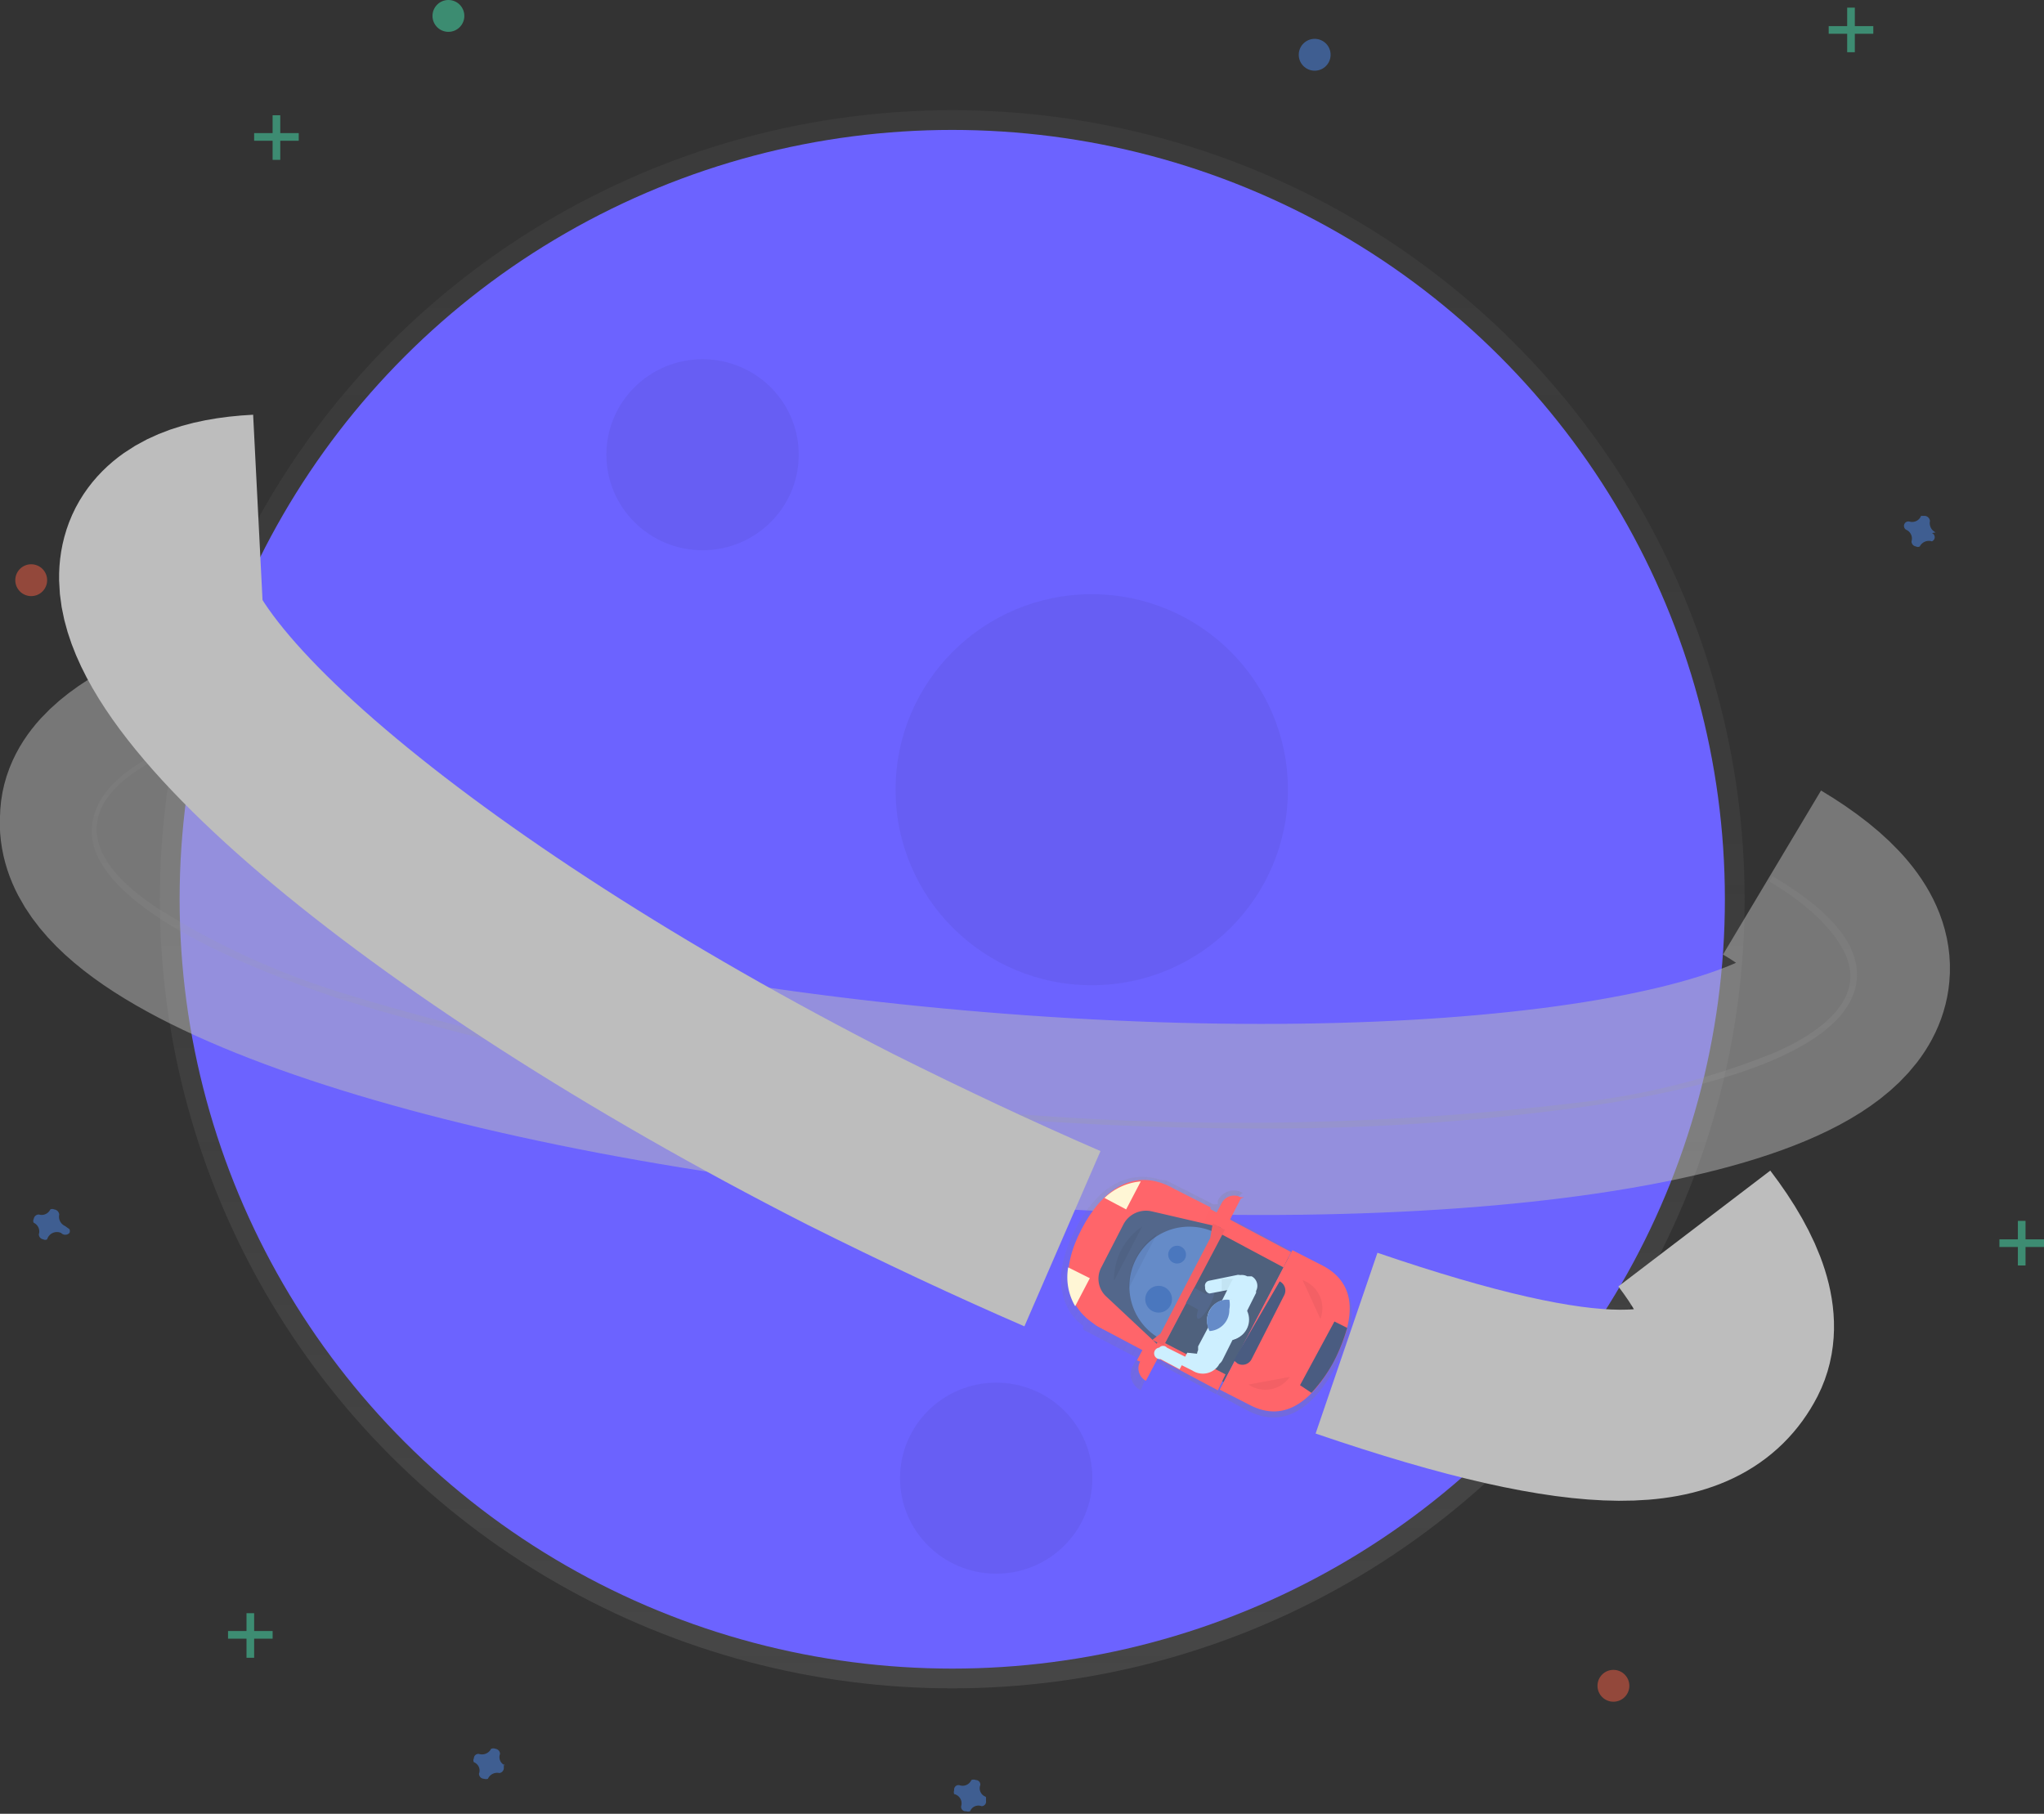 <svg id="レイヤー_1" data-name="レイヤー 1" xmlns="http://www.w3.org/2000/svg" xmlns:xlink="http://www.w3.org/1999/xlink" viewBox="0 0 32.09 28.48"><rect x="0" y="0" width="32.09" height="28.48" fill="#333333" stroke="none"/><defs><style>.cls-1{fill:url(#名称未設定グラデーション_5);}.cls-2{fill:#6c63ff;}.cls-3{opacity:0.05;}.cls-11,.cls-12,.cls-13,.cls-3,.cls-5{isolation:isolate;}.cls-4{fill:url(#名称未設定グラデーション_5-2);}.cls-5,.cls-7{fill:none;stroke:#bdbdbd;stroke-miterlimit:10;stroke-width:3px;}.cls-11,.cls-12,.cls-13,.cls-5,.cls-9{opacity:0.5;}.cls-6{fill:url(#名称未設定グラデーション_5-3);}.cls-8{fill:url(#名称未設定グラデーション_5-4);}.cls-10,.cls-13{fill:#47e6b1;}.cls-11{fill:#4d8af0;}.cls-12{fill:#f55f44;}.cls-14{fill:url(#名称未設定グラデーション_5-5);}.cls-15{fill:#4f617d;}.cls-16{fill:#ff656a;}.cls-17{fill:#4a5c81;}.cls-18{fill:#ff6469;}.cls-19{fill:#fff6d5;}.cls-20{fill:#53678b;}.cls-21{fill:#658bc8;}.cls-22{fill:#4a77be;}.cls-23{fill:#cdefff;}</style><linearGradient id="名称未設定グラデーション_5" x1="15.86" y1="5.85" x2="15.86" y2="30.63" gradientTransform="matrix(1, 0, 0, -1, -0.91, 32.36)" gradientUnits="userSpaceOnUse"><stop offset="0" stop-color="gray" stop-opacity="0.25"/><stop offset="0.54" stop-color="gray" stop-opacity="0.12"/><stop offset="1" stop-color="gray" stop-opacity="0.1"/></linearGradient><linearGradient id="名称未設定グラデーション_5-2" x1="201.22" y1="-62.23" x2="201.22" y2="-56.24" gradientTransform="matrix(1, 0, 0, -1, -185, -42.87)" xlink:href="#名称未設定グラデーション_5"/><linearGradient id="名称未設定グラデーション_5-3" x1="195.29" y1="-64.01" x2="195.29" y2="-52.48" gradientTransform="matrix(1, 0, 0, -1, -185, -42.87)" xlink:href="#名称未設定グラデーション_5"/><linearGradient id="名称未設定グラデーション_5-4" x1="210.14" y1="-66.72" x2="210.14" y2="-63.86" gradientTransform="matrix(1, 0, 0, -1, -185, -42.87)" xlink:href="#名称未設定グラデーション_5"/><linearGradient id="名称未設定グラデーション_5-5" x1="918.84" y1="53.91" x2="918.84" y2="58.67" gradientTransform="matrix(0.46, -0.89, -0.89, -0.46, -353.75, 863.34)" xlink:href="#名称未設定グラデーション_5"/></defs><ellipse class="cls-1" cx="14.95" cy="14.12" rx="12.44" ry="12.39"/><ellipse class="cls-2" cx="14.95" cy="14.12" rx="12.13" ry="12.08"/><ellipse class="cls-3" cx="11.03" cy="7.14" rx="1.51" ry="1.5"/><ellipse class="cls-3" cx="15.64" cy="23.21" rx="1.51" ry="1.5"/><ellipse class="cls-3" cx="17.14" cy="12.4" rx="3.08" ry="3.07"/><path class="cls-4" d="M20.73,19.36c-1.52,0-3.15-.07-4.81-.22a44.29,44.29,0,0,1-9.69-1.82c-2.57-.86-4-1.83-3.87-2.74.05-.45.45-.86,1.21-1.21l0,.09c-.72.33-1.1.71-1.14,1.13s.28.88,1,1.34a12.27,12.27,0,0,0,2.85,1.3,44.69,44.69,0,0,0,9.67,1.82,44.62,44.62,0,0,0,9.84-.11,11.62,11.62,0,0,0,3-.78c.74-.33,1.14-.72,1.17-1.15s-.39-1-1.27-1.53l.05-.08c.92.54,1.37,1.09,1.32,1.62-.08.91-1.6,1.62-4.29,2A36.16,36.16,0,0,1,20.73,19.36Z" transform="translate(-0.91 -1.64)"/><path class="cls-5" d="M28.73,15.34c.87.52,1.34,1.06,1.29,1.58-.16,1.82-6.47,2.75-14.09,2.08S2.25,16.31,2.41,14.49c0-.45.46-.84,1.17-1.17" transform="translate(-0.91 -1.64)"/><path class="cls-6" d="M17.42,21.14c-1.1-.47-2.23-1-3.34-1.57a44.45,44.45,0,0,1-8.29-5.31c-2.07-1.76-3-3.17-2.56-4,.21-.41.74-.64,1.57-.67V9.7c-.79,0-1.29.25-1.49.62s-.06.92.38,1.59a11.81,11.81,0,0,0,2.16,2.28,44.23,44.23,0,0,0,8.27,5.3c1.12.56,2.24,1.09,3.33,1.56Z" transform="translate(-0.91 -1.64)"/><path class="cls-7" d="M17.59,21.09Q16,20.4,14.26,19.53C7.45,16.06,2.6,11.93,3.43,10.3c.21-.4.74-.61,1.53-.65" transform="translate(-0.91 -1.64)"/><path class="cls-8" d="M26.34,23.85a14.63,14.63,0,0,1-4.31-1l0-.09c3.63,1.25,5.43,1.3,6,.17.22-.43,0-1.09-.6-1.9l.07-.06c.65.85.86,1.53.61,2A1.81,1.81,0,0,1,26.34,23.85Z" transform="translate(-0.91 -1.64)"/><path class="cls-7" d="M27.51,20.93c.61.8.84,1.48.6,1.95-.55,1.07-2.17,1.18-6.06-.15" transform="translate(-0.91 -1.64)"/><g class="cls-9"><rect class="cls-10" x="3.87" y="25.33" width="0.12" height="0.7"/><rect class="cls-10" x="3.58" y="25.61" width="0.7" height="0.12"/></g><g class="cls-9"><rect class="cls-10" x="29" y="0.12" width="0.12" height="0.7"/><rect class="cls-10" x="28.71" y="0.41" width="0.7" height="0.12"/></g><g class="cls-9"><rect class="cls-10" x="31.68" y="19.17" width="0.12" height="0.7"/><rect class="cls-10" x="31.39" y="19.46" width="0.7" height="0.12"/></g><g class="cls-9"><rect class="cls-10" x="4.28" y="1.81" width="0.12" height="0.7"/><rect class="cls-10" x="3.99" y="2.09" width="0.7" height="0.12"/></g><path class="cls-11" d="M8.84,29.36a.14.14,0,0,1-.08-.18v0h0a.08.08,0,0,0-.07-.08.09.09,0,0,0-.07,0h0v0a.16.16,0,0,1-.19.08h0a.07.07,0,0,0-.08.07.06.06,0,0,0,0,.06h0a.14.14,0,0,1,.08.18v0h0a.08.08,0,0,0,.08.08.09.09,0,0,0,.06,0h0a.16.16,0,0,1,.18-.09h0a.08.08,0,0,0,.07-.08s0-.05,0-.06h0Z" transform="translate(-0.91 -1.64)"/><path class="cls-11" d="M16.38,29.85a.14.14,0,0,1-.08-.18h0a.07.07,0,0,0-.07-.08.09.09,0,0,0-.07,0h0a.15.15,0,0,1-.19.08h0a.07.07,0,0,0-.08.08.09.09,0,0,0,0,.06h0A.15.15,0,0,1,16,30h0a.07.07,0,0,0,.08.08.09.09,0,0,0,.06,0h0a.14.14,0,0,1,.18-.08h0a.07.07,0,0,0,.07-.08s0,0,0-.06h0Z" transform="translate(-0.91 -1.64)"/><path class="cls-11" d="M31.3,10a.16.16,0,0,1-.09-.18v0h0a.09.09,0,0,0-.08-.08l-.06,0h0a.15.15,0,0,1-.18.09h0a.07.07,0,0,0-.05.13h0a.15.15,0,0,1,.08.18v0h0a.08.08,0,0,0,.07.08.06.06,0,0,0,.06,0h0v0a.16.16,0,0,1,.19-.08h0a.07.07,0,0,0,0-.13h0Z" transform="translate(-0.91 -1.64)"/><path class="cls-11" d="M1.93,20.89a.16.16,0,0,1-.09-.18v0h0a.09.09,0,0,0-.08-.08.07.07,0,0,0-.06,0h0v0a.15.15,0,0,1-.18.08h0a.08.08,0,0,0-.08.07.06.06,0,0,0,0,.06h0a.15.15,0,0,1,.08.18v0h0a.08.08,0,0,0,.07.08.06.06,0,0,0,.06,0h0A.16.16,0,0,1,1.87,21h0A.09.09,0,0,0,2,21a.07.07,0,0,0,0-.06h0Z" transform="translate(-0.91 -1.64)"/><circle class="cls-12" cx="0.49" cy="9.11" r="0.25"/><circle class="cls-11" cx="20.64" cy="0.86" r="0.25"/><circle class="cls-13" cx="7.04" cy="0.25" r="0.25"/><circle class="cls-12" cx="25.33" cy="26.47" r="0.25"/><path class="cls-14" d="M20.42,20.37a.28.28,0,0,0-.39.12l0,.06-.07,0-.61-.31-.14-.07h-.06c-.58-.19-1.05.17-1.35.76h0a2,2,0,0,0-.22.63h0a1,1,0,0,0,.11.65v0a.79.79,0,0,0,.23.25.07.07,0,0,0,0,.06l.84.44-.06.12a.28.28,0,0,0,.12.39h0L19,23l1,.53.07-.13.07-.13.1-.19h0l-.23.45.49.26c.6.31,1.06-.09,1.39-.71h0l0,0h0l0,0h0c.32-.63.39-1.23-.22-1.54l-.49-.26-.27.53h0l.14-.27.07-.12.07-.14-1-.54.16-.31Zm-1.57,2.22Z" transform="translate(-0.91 -1.64)"/><polygon class="cls-15" points="18.23 21.2 19.25 19.25 20.23 19.75 19.21 21.7 18.23 21.2"/><path class="cls-16" d="M21.86,23h0c-.32.6-.76,1-1.33.7l-.47-.24,1.14-2.19.47.24C22.25,21.81,22.17,22.39,21.86,23Z" transform="translate(-0.91 -1.64)"/><path class="cls-17" d="M21.86,23Z" transform="translate(-0.91 -1.64)"/><path class="cls-17" d="M21.5,23.51a2.34,2.34,0,0,0,.36-.51,2.85,2.85,0,0,0,.2-.51l-.2-.1-.54,1Z" transform="translate(-0.91 -1.64)"/><path class="cls-17" d="M20.28,23,21,21.76h0l0,0a.16.16,0,0,1,.07.22h0l-.51,1a.16.16,0,0,1-.22.07h0l0,0Z" transform="translate(-0.91 -1.64)"/><path class="cls-18" d="M18.08,22.2l0-.05h0l2.07,1.07h0l-.12.25h0l-1.88-1a.22.22,0,0,1-.1-.29Z" transform="translate(-0.91 -1.64)"/><path class="cls-18" d="M19,20.44l0-.05a.22.22,0,0,1,.3-.09h0l1.88,1h0l-.12.24h0L19,20.44Z" transform="translate(-0.91 -1.64)"/><path class="cls-16" d="M19.92,20.6l-1.14,2.19-.57-.29c-.64-.33-.64-.95-.32-1.56h0c.31-.6.82-1,1.46-.63Z" transform="translate(-0.91 -1.64)"/><path class="cls-19" d="M17.79,22.15l.23-.44-.34-.17A.9.9,0,0,0,17.79,22.15Z" transform="translate(-0.91 -1.64)"/><path class="cls-19" d="M18.82,20.19l-.23.44-.34-.18A.94.94,0,0,1,18.82,20.19Z" transform="translate(-0.91 -1.64)"/><path class="cls-18" d="M18.76,23l.09-.17h0l.24.13h0l-.19.36h0l0,0a.22.22,0,0,1-.09-.3Z" transform="translate(-0.91 -1.64)"/><path class="cls-18" d="M20.39,20.46l-.19.37h0L20,20.7h0l.09-.17a.22.22,0,0,1,.3-.09h0l.05,0Z" transform="translate(-0.91 -1.64)"/><path class="cls-20" d="M20.07,20.91l-1,1.83L18.28,22a.38.38,0,0,1-.08-.46l.35-.68a.4.4,0,0,1,.44-.2Z" transform="translate(-0.91 -1.64)"/><path class="cls-21" d="M19.16,22.68A.93.93,0,0,1,20,21" transform="translate(-0.91 -1.64)"/><polygon class="cls-16" points="19.23 19.31 18.27 21.13 18.09 21.04 18.22 20.94 19 19.44 19.04 19.21 19.23 19.31"/><polygon class="cls-3" points="19.23 19.31 18.27 21.13 18.09 21.04 18.22 20.94 19 19.44 19.04 19.21 19.23 19.31"/><polygon class="cls-20" points="18.62 20.46 18.75 20.22 18.99 20.35 18.86 20.59 18.62 20.46"/><ellipse class="cls-20" cx="19.84" cy="22.11" rx="0.27" ry="0.07" transform="translate(-9.85 27.83) rotate(-62.45)"/><path class="cls-3" d="M20.51,23.38a.47.47,0,0,0,.65-.12l0,0" transform="translate(-0.91 -1.64)"/><path class="cls-3" d="M21.36,21.74a.47.47,0,0,1,.28.61v0" transform="translate(-0.91 -1.64)"/><path class="cls-3" d="M18.4,21.75a1,1,0,0,1,.44-.85" transform="translate(-0.91 -1.64)"/><path class="cls-3" d="M18.63,21.87a1,1,0,0,1,.44-.85" transform="translate(-0.91 -1.64)"/><circle class="cls-22" cx="18.19" cy="20.4" r="0.21"/><circle class="cls-22" cx="18.48" cy="19.7" r="0.14"/><path class="cls-23" d="M19.83,21.85v0a.08.08,0,0,1,.06-.1l.44-.09a.08.08,0,0,1,.1.07h0l0,.12h0l-.53.1A.09.09,0,0,1,19.83,21.85Z" transform="translate(-0.91 -1.64)"/><path class="cls-3" d="M20.09,21.92l0-.2h0l.24,0a.17.17,0,0,1,.2.13h0v0h0l-.41.08Z" transform="translate(-0.91 -1.64)"/><path class="cls-23" d="M19.72,22.78l.17-.32h0l.38.2h0L20.1,23a.17.17,0,0,1-.23.07h0l-.07,0a.17.17,0,0,1-.08-.23Z" transform="translate(-0.91 -1.64)"/><path class="cls-23" d="M20.11,22.94l-.07.14a.3.3,0,0,1-.41.08l-.18-.09.1-.19Z" transform="translate(-0.91 -1.64)"/><path class="cls-23" d="M19.11,22.8l0,0a.08.08,0,0,1,.12,0l.3.15h0l-.1.19h0l-.3-.16A.08.08,0,0,1,19.11,22.8Z" transform="translate(-0.91 -1.64)"/><path class="cls-3" d="M20.05,22.66a.34.34,0,0,0,.2,0v0l-.37-.19A.35.35,0,0,0,20.05,22.66Z" transform="translate(-0.91 -1.64)"/><path class="cls-23" d="M20.63,21.94l-.16.32h0l-.38-.19h0l.16-.32a.18.18,0,0,1,.24-.07h0l.07,0a.17.17,0,0,1,.07.23Z" transform="translate(-0.91 -1.64)"/><path class="cls-3" d="M20.35,22.09a.32.32,0,0,1,.14.14v0l-.37-.19A.33.33,0,0,1,20.35,22.09Z" transform="translate(-0.91 -1.64)"/><circle class="cls-23" cx="19.29" cy="20.72" r="0.32"/><circle class="cls-23" cx="19.27" cy="20.73" r="0.32"/><path class="cls-21" d="M19.9,22.22a.33.33,0,0,0,0,.32.33.33,0,0,0,.31-.34.38.38,0,0,0,0-.15A.3.3,0,0,0,19.9,22.22Z" transform="translate(-0.91 -1.64)"/></svg>